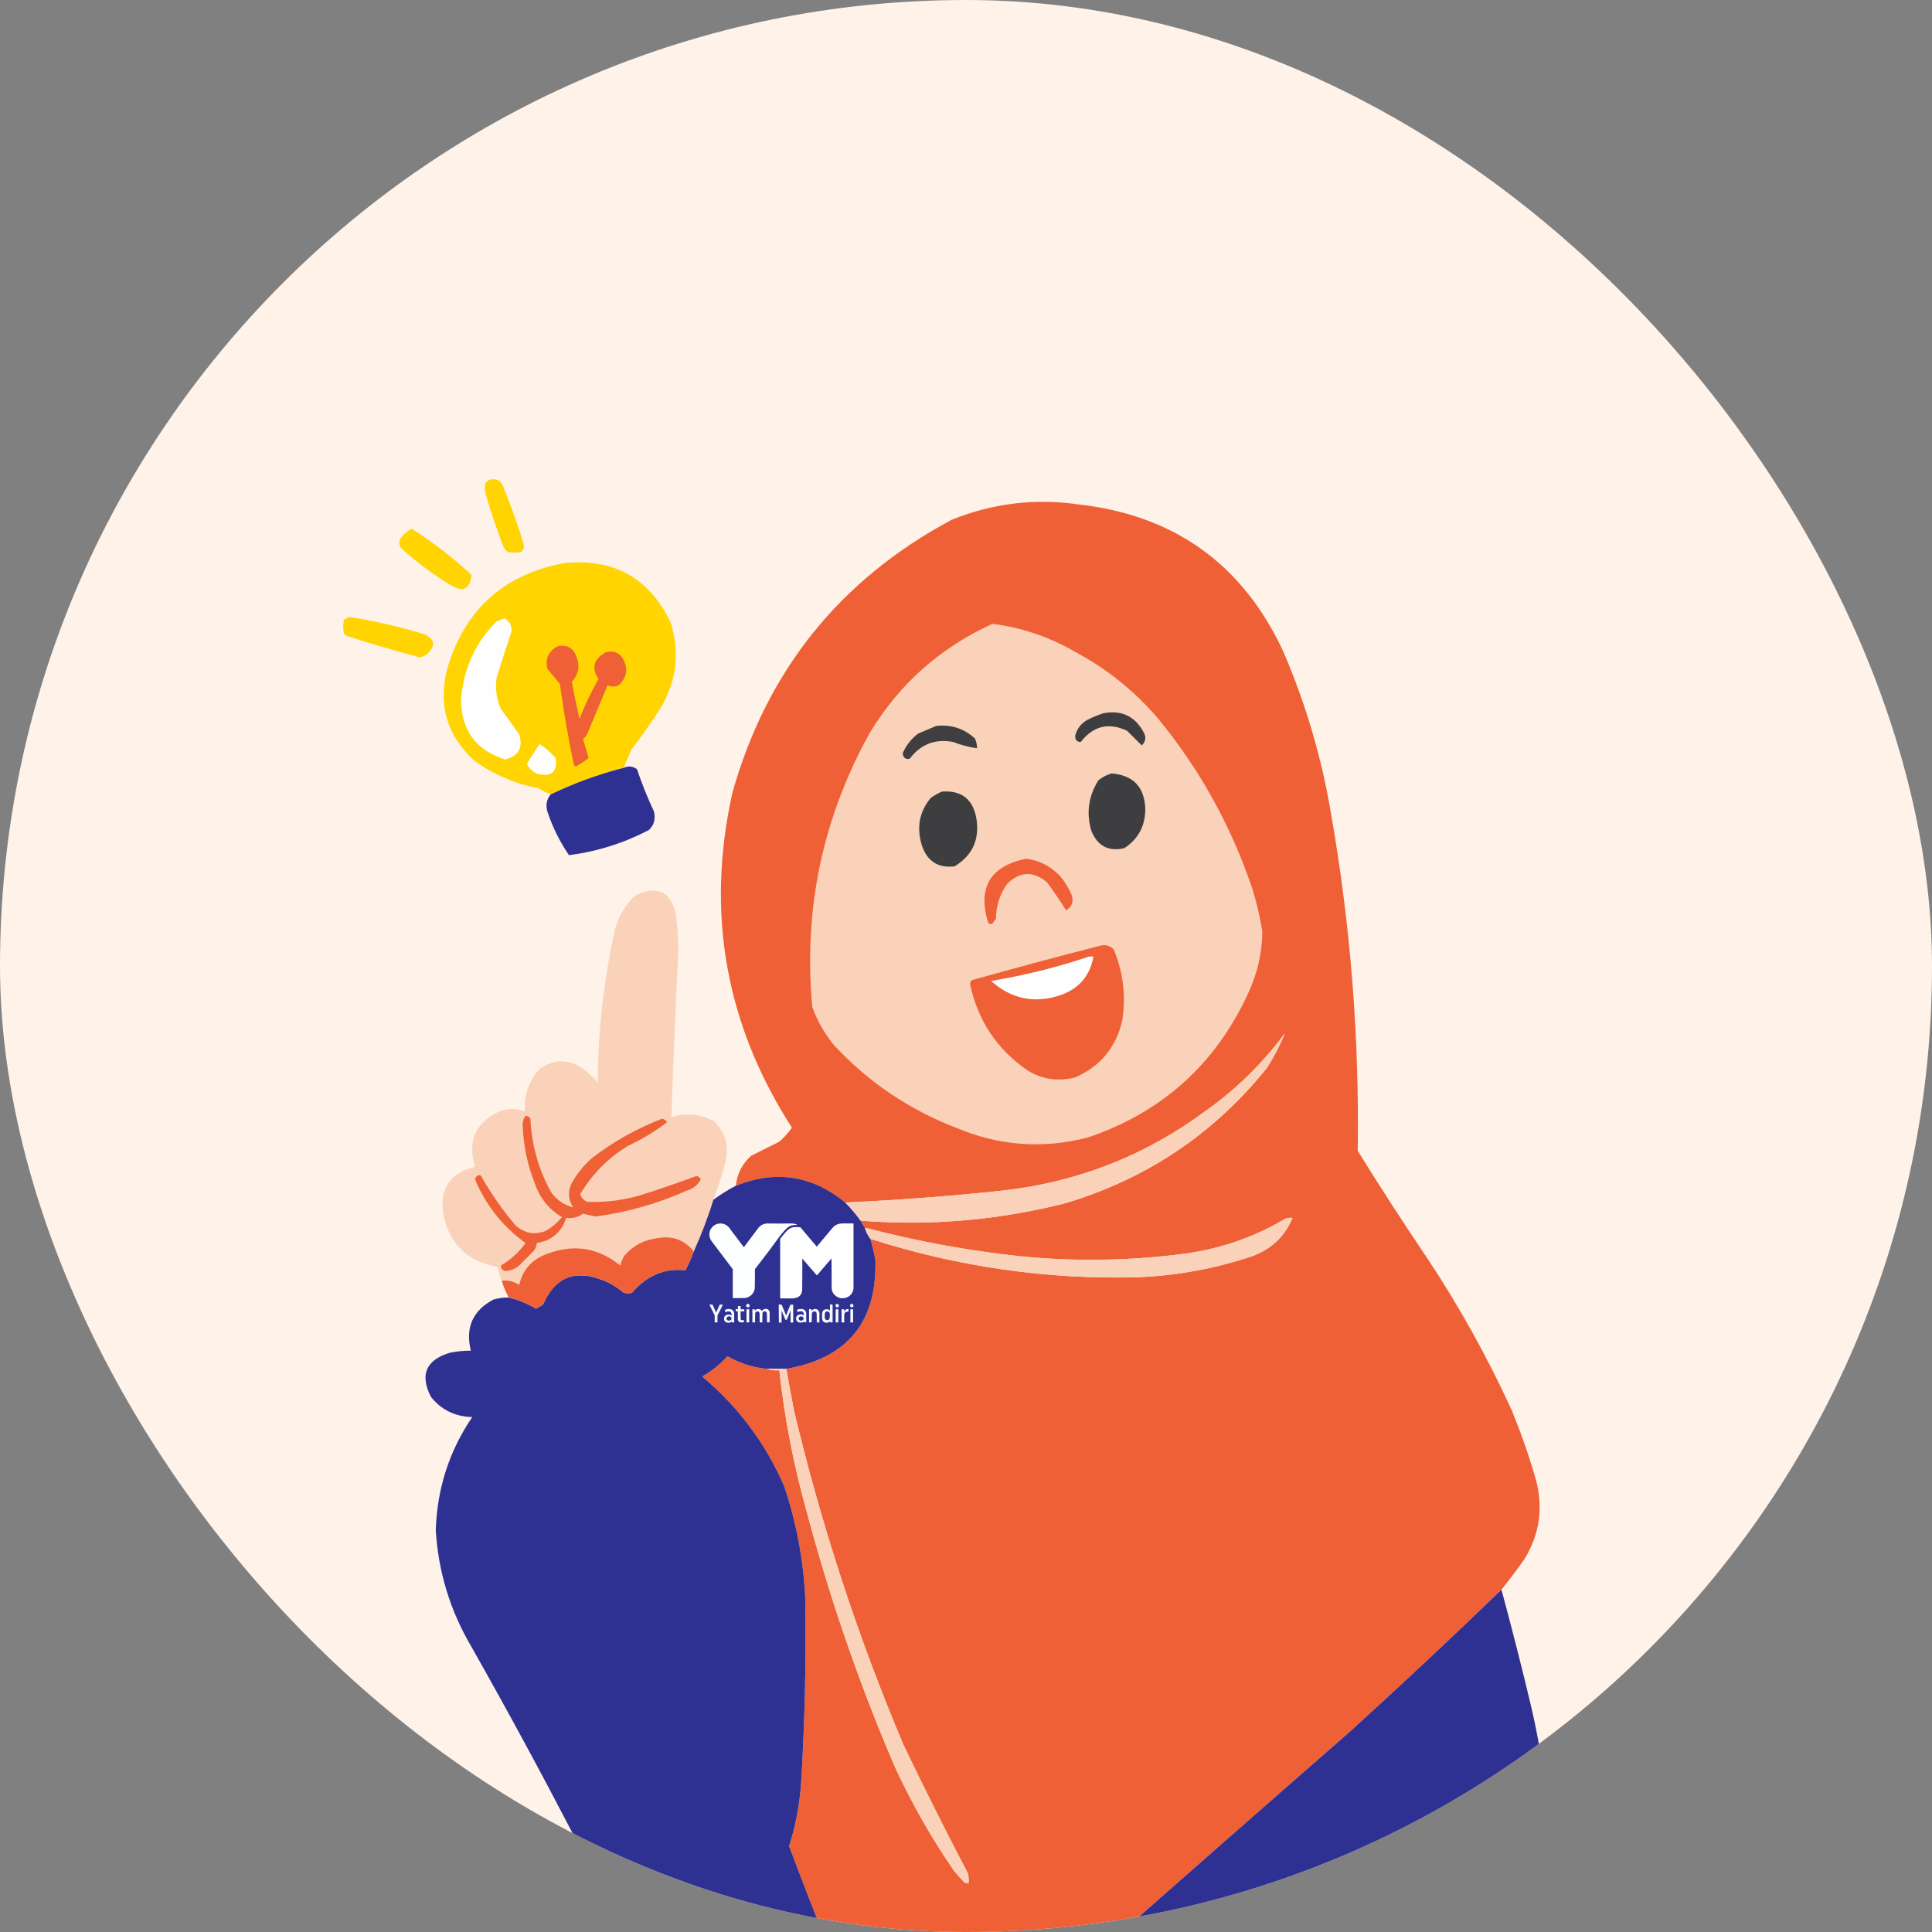 <svg width="140" height="140" viewBox="0 0 140 140" fill="none" xmlns="http://www.w3.org/2000/svg">
<rect x="0" y="0" width="140" height="140" fill="#808080" stroke="none"/>
<g clip-path="url(#clip0_1320_3363)">
<rect width="140" height="140" rx="70" fill="#FEF2E9"/>
<path fill-rule="evenodd" clip-rule="evenodd" d="M35.44 34.774C35.998 34.632 36.354 34.834 36.507 35.382C37.076 36.759 37.574 38.157 37.98 39.585C37.96 39.757 37.899 39.889 37.777 39.99C37.441 40.061 37.096 40.061 36.761 39.99C36.608 39.828 36.486 39.645 36.405 39.433C35.958 38.228 35.551 37.012 35.186 35.787C35.114 35.513 35.114 35.25 35.186 34.976C35.287 34.916 35.369 34.855 35.44 34.774Z" fill="#FFD400"/>
<path fill-rule="evenodd" clip-rule="evenodd" d="M108.801 115.194C105.194 118.678 101.536 122.101 97.827 125.474C91.68 130.842 85.543 136.23 79.436 141.629C75.941 144.627 72.486 147.686 69.072 150.795C68.157 151.524 67.212 152.193 66.227 152.821C65.759 152.952 65.373 152.831 65.058 152.466C63.189 148.769 61.512 144.992 60.029 141.122C59.053 138.692 58.108 136.241 57.184 133.779C57.651 132.311 57.935 130.812 58.047 129.272C58.322 124.785 58.423 120.298 58.352 115.801C58.22 113.026 57.712 110.332 56.828 107.699C55.477 104.589 53.495 101.936 50.884 99.748C51.575 99.353 52.184 98.857 52.713 98.279C53.597 98.786 54.542 99.09 55.558 99.191C55.842 99.292 56.147 99.323 56.472 99.292C56.848 102.756 57.509 106.169 58.454 109.522C60.14 115.862 62.274 122.041 64.855 128.057C66.074 130.69 67.497 133.182 69.123 135.552C69.366 135.846 69.621 136.139 69.885 136.413C69.976 136.463 70.078 136.484 70.189 136.463C70.21 136.22 70.189 135.987 70.139 135.754C68.523 132.675 66.969 129.566 65.465 126.436C62.152 118.587 59.51 110.525 57.539 102.229C57.346 101.216 57.153 100.204 56.98 99.191C61.41 98.421 63.565 95.788 63.432 91.291C63.331 90.774 63.209 90.268 63.077 89.771C69.356 91.787 75.788 92.719 82.382 92.557C85.238 92.445 88.012 91.939 90.714 91.037C92.117 90.531 93.102 89.599 93.661 88.252C93.488 88.232 93.316 88.252 93.153 88.303C90.928 89.63 88.52 90.47 85.939 90.835C81.956 91.362 77.952 91.432 73.949 91.037C70.129 90.632 66.369 89.933 62.67 88.961C62.548 88.809 62.447 88.647 62.366 88.455C67.375 88.85 72.323 88.424 77.201 87.189C83.084 85.426 87.941 82.175 91.781 77.415C92.31 76.604 92.747 75.754 93.102 74.883C91.487 77.06 89.576 78.934 87.361 80.504C82.992 83.745 78.074 85.669 72.628 86.277C68.838 86.682 65.048 86.966 61.248 87.138C58.85 85.173 56.218 84.768 53.322 85.923C53.414 85.052 53.79 84.322 54.44 83.745C55.121 83.411 55.791 83.066 56.472 82.732C56.818 82.428 57.123 82.084 57.387 81.719C52.581 74.245 51.138 66.162 53.068 57.462C55.558 48.609 60.852 42.006 68.97 37.661C71.917 36.476 74.965 36.101 78.115 36.547C85.096 37.326 90.064 40.892 93.001 47.232C94.626 51.01 95.775 54.919 96.455 58.981C97.868 67.053 98.508 75.197 98.386 83.391C99.991 85.993 101.658 88.556 103.365 91.088C105.722 94.623 107.785 98.34 109.563 102.229C110.223 103.85 110.803 105.511 111.29 107.192C111.839 109.238 111.575 111.163 110.477 112.965C109.939 113.725 109.38 114.475 108.801 115.194Z" fill="#EF6036"/>
<path fill-rule="evenodd" clip-rule="evenodd" d="M29.851 38.319C31.385 39.301 32.828 40.415 34.169 41.661C34.047 42.694 33.56 42.947 32.696 42.421C31.406 41.641 30.207 40.75 29.089 39.737C28.886 39.463 28.886 39.2 29.089 38.927C29.302 38.653 29.556 38.45 29.851 38.319Z" fill="#FFD400"/>
<path fill-rule="evenodd" clip-rule="evenodd" d="M45.194 55.639C43.365 56.104 41.607 56.753 39.91 57.563C39.595 57.441 39.29 57.289 38.996 57.107C37.279 56.783 35.714 56.104 34.322 55.081C32.34 53.228 31.721 50.98 32.442 48.346C33.722 44.123 36.557 41.6 40.926 40.8C44.493 40.456 47.053 41.894 48.598 45.105C49.268 47.262 49.035 49.318 47.886 51.283C47.216 52.327 46.505 53.339 45.753 54.322C45.56 54.757 45.367 55.203 45.194 55.639Z" fill="#FFD400"/>
<path fill-rule="evenodd" clip-rule="evenodd" d="M25.279 44.7C27.138 44.993 28.967 45.419 30.765 45.966C31.517 46.32 31.578 46.786 30.969 47.384C30.806 47.515 30.613 47.596 30.41 47.637C28.622 47.151 26.843 46.634 25.075 46.067C25.025 46.016 24.974 45.966 24.923 45.915C24.852 45.581 24.852 45.236 24.923 44.902C25.055 44.842 25.177 44.771 25.279 44.7Z" fill="#FFD400"/>
<path fill-rule="evenodd" clip-rule="evenodd" d="M36.557 44.801C36.923 45.014 37.096 45.328 37.065 45.764C36.699 46.857 36.344 47.951 35.998 49.055C35.866 49.865 35.968 50.645 36.303 51.385C36.74 51.992 37.187 52.6 37.624 53.208C37.919 54.18 37.573 54.788 36.608 55.031C34.525 54.393 33.458 52.975 33.407 50.777C33.55 48.549 34.393 46.645 35.947 45.054C36.161 44.974 36.364 44.882 36.557 44.801Z" fill="#FEFEFE"/>
<path fill-rule="evenodd" clip-rule="evenodd" d="M71.917 45.206C74.01 45.469 75.971 46.128 77.811 47.181C80.127 48.407 82.139 50.007 83.856 51.992C86.915 55.699 89.221 59.852 90.766 64.45C91.07 65.453 91.304 66.466 91.477 67.489C91.457 69.038 91.121 70.527 90.461 71.945C88.093 77.111 84.212 80.605 78.826 82.428C75.565 83.269 72.385 83.036 69.275 81.719C65.892 80.412 62.955 78.437 60.486 75.794C59.765 74.943 59.226 74.001 58.86 72.958C58.21 65.898 59.602 59.285 63.026 53.106C65.18 49.551 68.147 46.918 71.917 45.206Z" fill="#F9D2B9"/>
<path fill-rule="evenodd" clip-rule="evenodd" d="M40.418 46.827C41.119 46.695 41.577 46.968 41.79 47.637C42.034 48.305 41.912 48.893 41.434 49.409C41.607 50.311 41.79 51.212 41.993 52.093C42.379 51.101 42.837 50.139 43.365 49.207C42.847 48.397 43.019 47.758 43.873 47.282C44.422 47.11 44.848 47.262 45.143 47.738C45.519 48.427 45.438 49.045 44.889 49.612C44.605 49.784 44.32 49.794 44.025 49.663C43.517 50.878 43.009 52.093 42.501 53.309C42.42 53.39 42.328 53.481 42.247 53.562C42.389 54.018 42.522 54.474 42.654 54.929C42.369 55.152 42.064 55.355 41.739 55.537C41.678 55.517 41.627 55.486 41.587 55.436C41.18 53.491 40.845 51.526 40.571 49.561C40.266 49.187 39.961 48.822 39.656 48.447C39.504 47.708 39.758 47.171 40.418 46.827Z" fill="#EF6036"/>
<path fill-rule="evenodd" clip-rule="evenodd" d="M79.944 51.689C81.245 51.435 82.21 51.881 82.84 53.005C83.074 53.38 83.043 53.714 82.739 54.018C82.383 53.664 82.027 53.309 81.672 52.955C80.341 52.327 79.223 52.6 78.319 53.765C78.034 53.765 77.902 53.613 77.912 53.309C78.044 52.793 78.349 52.408 78.827 52.144C79.203 51.962 79.568 51.81 79.944 51.689Z" fill="#3E3E40"/>
<path fill-rule="evenodd" clip-rule="evenodd" d="M67.853 52.6C68.93 52.489 69.854 52.792 70.647 53.512C70.749 53.734 70.799 53.977 70.799 54.221C70.21 54.14 69.631 53.988 69.072 53.765C67.771 53.522 66.715 53.927 65.922 54.98C65.607 55.041 65.445 54.909 65.414 54.575C65.668 54.008 66.034 53.532 66.532 53.157C66.979 52.965 67.426 52.782 67.853 52.6Z" fill="#3F3E40"/>
<path fill-rule="evenodd" clip-rule="evenodd" d="M39.098 53.916C39.535 54.2 39.921 54.534 40.266 54.929C40.398 55.912 39.982 56.297 38.996 56.094C38.62 55.952 38.346 55.699 38.183 55.334C38.488 54.858 38.793 54.382 39.098 53.916Z" fill="#FEFEFE"/>
<path fill-rule="evenodd" clip-rule="evenodd" d="M39.91 57.563C41.607 56.753 43.365 56.105 45.194 55.639C45.529 55.487 45.854 55.517 46.159 55.74C46.505 56.773 46.911 57.786 47.378 58.779C47.521 59.315 47.409 59.771 47.023 60.146C45.194 61.098 43.263 61.706 41.231 61.969C40.56 60.986 40.032 59.923 39.656 58.779C39.534 58.313 39.615 57.907 39.91 57.563Z" fill="#2E3192"/>
<path fill-rule="evenodd" clip-rule="evenodd" d="M80.554 56.044C82.149 56.185 82.962 57.056 82.992 58.677C82.972 59.892 82.464 60.814 81.468 61.462C80.32 61.725 79.527 61.3 79.08 60.196C78.704 58.91 78.877 57.694 79.588 56.55C79.883 56.307 80.208 56.145 80.554 56.044Z" fill="#3E3E40"/>
<path fill-rule="evenodd" clip-rule="evenodd" d="M68.259 57.361C69.661 57.259 70.494 57.897 70.748 59.285C71.002 60.814 70.484 61.979 69.174 62.779C67.954 62.921 67.162 62.394 66.786 61.209C66.41 59.943 66.623 58.819 67.446 57.816C67.71 57.634 67.985 57.482 68.259 57.361Z" fill="#3E3E40"/>
<path fill-rule="evenodd" clip-rule="evenodd" d="M74.356 62.222C75.402 62.364 76.266 62.84 76.947 63.64C77.231 64.015 77.475 64.42 77.658 64.856C77.811 65.342 77.668 65.716 77.252 65.97C76.825 65.281 76.358 64.602 75.88 63.944C74.884 63.103 73.919 63.134 72.984 64.045C72.446 64.795 72.181 65.646 72.171 66.577C72.07 66.689 71.988 66.8 71.917 66.932C71.805 66.983 71.704 66.962 71.612 66.881C70.82 64.329 71.734 62.779 74.356 62.222Z" fill="#EF6036"/>
<path fill-rule="evenodd" clip-rule="evenodd" d="M51.697 86.936C51.3 88.222 50.823 89.468 50.274 90.683C49.593 89.842 48.719 89.518 47.632 89.721C46.667 89.842 45.874 90.258 45.245 90.987C45.112 91.21 45.011 91.453 44.94 91.696C43.365 90.42 41.627 90.126 39.707 90.835C38.579 91.22 37.878 91.98 37.624 93.114C37.238 92.85 36.821 92.749 36.354 92.81C36.232 92.486 36.13 92.141 36.049 91.797C33.905 91.433 32.594 90.177 32.137 88.05C31.822 86.166 32.584 85.001 34.423 84.555C33.854 82.671 34.464 81.324 36.252 80.504C36.852 80.291 37.451 80.301 38.03 80.555C37.959 79.37 38.315 78.347 39.097 77.465C40.083 76.756 41.099 76.726 42.145 77.364C42.562 77.678 42.958 78.033 43.314 78.428C43.334 74.741 43.741 71.095 44.533 67.489C44.777 66.486 45.265 65.625 46.007 64.906C47.693 64.096 48.689 64.623 49.004 66.476C49.096 67.266 49.146 68.056 49.156 68.856C48.953 72.887 48.791 76.929 48.648 80.96C49.695 80.636 50.711 80.717 51.697 81.213C52.571 82.023 52.855 83.026 52.56 84.201C52.327 85.133 52.032 86.044 51.697 86.936Z" fill="#F9D2B9"/>
<path fill-rule="evenodd" clip-rule="evenodd" d="M79.843 68.501C80.188 68.461 80.473 68.562 80.706 68.805C81.397 70.466 81.601 72.188 81.316 73.971C80.869 75.905 79.731 77.273 77.912 78.073C76.683 78.387 75.534 78.225 74.457 77.566C72.232 76.027 70.84 73.93 70.291 71.287C70.312 71.195 70.353 71.115 70.393 71.034C73.543 70.152 76.693 69.302 79.843 68.501Z" fill="#EF6036"/>
<path fill-rule="evenodd" clip-rule="evenodd" d="M78.928 69.312C79.03 69.312 79.131 69.312 79.233 69.312C78.999 70.679 78.217 71.611 76.896 72.097C75.006 72.746 73.309 72.411 71.815 71.085C74.244 70.679 76.621 70.092 78.928 69.312Z" fill="#FEFEFE"/>
<path fill-rule="evenodd" clip-rule="evenodd" d="M38.081 80.858C38.234 80.858 38.356 80.929 38.437 81.061C38.518 82.975 39.026 84.768 39.961 86.429C40.378 86.976 40.896 87.331 41.536 87.493C41.191 86.966 41.14 86.409 41.383 85.821C41.76 85.112 42.257 84.495 42.857 83.948C44.422 82.742 46.129 81.78 47.988 81.061C48.13 81.102 48.252 81.193 48.344 81.314C47.46 81.993 46.515 82.56 45.499 83.036C44.056 83.917 42.908 85.082 42.044 86.53C42.125 86.794 42.298 86.986 42.552 87.087C44.005 87.148 45.428 86.946 46.82 86.48C48.049 86.085 49.268 85.659 50.477 85.214C50.62 85.254 50.721 85.335 50.782 85.467C50.559 85.882 50.224 86.145 49.766 86.277C47.673 87.209 45.489 87.837 43.212 88.151C42.887 88.1 42.562 88.029 42.247 87.948C41.892 88.212 41.485 88.313 41.028 88.252C40.693 89.295 39.981 89.903 38.894 90.075C38.884 90.308 38.803 90.511 38.64 90.683C38.285 91.037 37.929 91.392 37.573 91.746C37.319 91.939 37.035 92.06 36.709 92.101C36.425 92.091 36.293 91.959 36.303 91.696C37.014 91.281 37.604 90.744 38.081 90.075C36.435 88.88 35.216 87.351 34.423 85.467C34.484 85.234 34.616 85.133 34.83 85.163C35.561 86.459 36.405 87.675 37.37 88.809C38 89.366 38.711 89.498 39.504 89.214C39.971 88.951 40.378 88.617 40.723 88.201C39.758 87.614 39.097 86.794 38.742 85.72C38.213 84.383 37.929 83.006 37.878 81.567C37.858 81.294 37.929 81.061 38.081 80.858Z" fill="#EF6036"/>
<path fill-rule="evenodd" clip-rule="evenodd" d="M61.248 87.138C61.665 87.553 62.031 87.989 62.366 88.454C62.447 88.647 62.549 88.809 62.671 88.961C62.752 89.265 62.894 89.538 63.077 89.771C63.209 90.267 63.331 90.774 63.433 91.29C63.565 95.787 61.411 98.421 56.98 99.191C56.503 99.191 56.036 99.191 55.558 99.191C54.542 99.089 53.597 98.785 52.713 98.279C52.185 98.856 51.575 99.353 50.884 99.748C53.495 101.935 55.477 104.589 56.828 107.698C57.712 110.332 58.22 113.026 58.352 115.801C58.423 120.298 58.322 124.785 58.047 129.272C57.936 130.811 57.651 132.31 57.184 133.779C58.108 136.24 59.053 138.691 60.029 141.122C57.478 140.768 55.08 139.998 52.815 138.793C49.98 139.694 47.409 139.198 45.092 137.324C43.69 136.068 42.522 134.63 41.587 133.019C39.189 128.411 36.72 123.853 34.169 119.346C32.625 116.733 31.761 113.907 31.578 110.889C31.67 107.891 32.544 105.156 34.22 102.685C32.98 102.654 31.975 102.168 31.223 101.216C30.41 99.616 30.867 98.552 32.594 98.026C33.092 97.924 33.6 97.874 34.118 97.874C33.712 96.203 34.251 94.977 35.744 94.177C36.11 94.066 36.486 94.015 36.862 94.025C37.563 94.187 38.224 94.461 38.843 94.835C39.016 94.734 39.179 94.633 39.351 94.531C40.205 92.556 41.648 91.969 43.67 92.759C44.229 92.982 44.737 93.286 45.194 93.671C45.397 93.741 45.6 93.741 45.804 93.671C46.881 92.415 48.171 91.878 49.665 92.05C49.898 91.604 50.102 91.149 50.274 90.683C50.823 89.467 51.301 88.222 51.697 86.935C52.215 86.56 52.754 86.216 53.323 85.922C56.218 84.768 58.85 85.173 61.248 87.138Z" fill="#2E3192"/>
<path fill-rule="evenodd" clip-rule="evenodd" d="M62.366 88.454C62.03 87.989 61.665 87.553 61.248 87.138C65.048 86.966 68.838 86.682 72.628 86.277C78.075 85.669 82.992 83.745 87.362 80.504C89.577 78.934 91.487 77.06 93.102 74.882C92.747 75.753 92.31 76.604 91.781 77.414C87.941 82.175 83.084 85.426 77.201 87.188C72.323 88.424 67.375 88.849 62.366 88.454Z" fill="#F9D2B9"/>
<path fill-rule="evenodd" clip-rule="evenodd" d="M50.274 90.683C50.102 91.149 49.898 91.605 49.665 92.05C48.171 91.878 46.881 92.415 45.804 93.671C45.6 93.742 45.397 93.742 45.194 93.671C44.737 93.286 44.229 92.982 43.67 92.759C41.648 91.969 40.205 92.557 39.352 94.532C39.179 94.633 39.016 94.734 38.843 94.835C38.224 94.461 37.563 94.187 36.862 94.025C36.659 93.64 36.486 93.235 36.354 92.81C36.821 92.749 37.238 92.85 37.624 93.114C37.878 91.979 38.579 91.22 39.707 90.835C41.627 90.126 43.365 90.419 44.94 91.696C45.011 91.453 45.113 91.21 45.245 90.987C45.875 90.257 46.667 89.842 47.633 89.721C48.72 89.518 49.594 89.842 50.274 90.683Z" fill="#EF6036"/>
<path fill-rule="evenodd" clip-rule="evenodd" d="M63.077 89.771C62.894 89.538 62.752 89.265 62.67 88.961C66.369 89.933 70.129 90.632 73.949 91.037C77.952 91.432 81.956 91.361 85.939 90.835C88.52 90.47 90.928 89.629 93.153 88.302C93.316 88.252 93.488 88.232 93.661 88.252C93.102 89.599 92.117 90.531 90.714 91.037C88.012 91.939 85.238 92.445 82.382 92.556C75.788 92.719 69.356 91.787 63.077 89.771Z" fill="#F9D2B9"/>
<path fill-rule="evenodd" clip-rule="evenodd" d="M108.801 115.194C109.573 118.05 110.305 120.916 110.986 123.803C111.443 125.778 111.778 127.763 112.002 129.779C112.388 132.341 111.422 134.175 109.106 135.299C107.185 136.271 105.184 137.051 103.111 137.628C95.368 139.857 87.484 141.194 79.436 141.629C85.543 136.231 91.68 130.842 97.827 125.474C101.536 122.101 105.194 118.678 108.801 115.194Z" fill="#2E3192"/>
<path fill-rule="evenodd" clip-rule="evenodd" d="M55.558 99.191C56.036 99.191 56.503 99.191 56.981 99.191C57.153 100.204 57.346 101.217 57.539 102.229C59.511 110.525 62.153 118.587 65.465 126.436C66.969 129.566 68.523 132.675 70.139 135.755C70.19 135.987 70.21 136.22 70.19 136.464C70.078 136.484 69.976 136.464 69.885 136.413C69.621 136.139 69.367 135.846 69.123 135.552C67.497 133.182 66.075 130.69 64.855 128.057C62.274 122.041 60.141 115.862 58.454 109.522C57.509 106.169 56.849 102.756 56.473 99.292C56.147 99.323 55.843 99.292 55.558 99.191Z" fill="#F9D2B9"/>
<path opacity="0.996" fill-rule="evenodd" clip-rule="evenodd" d="M52.185 88.657C52.429 88.657 52.632 88.748 52.805 88.921C53.17 89.407 53.536 89.893 53.902 90.379C54.258 89.903 54.613 89.437 54.969 88.961C55.132 88.769 55.345 88.667 55.599 88.657C56.178 88.667 56.757 88.667 57.337 88.657C57.499 88.657 57.641 88.688 57.784 88.758C57.651 88.758 57.509 88.769 57.377 88.799C57.255 88.829 57.143 88.89 57.052 88.971C56.971 89.042 56.9 89.113 56.828 89.194C56.706 89.326 56.595 89.468 56.483 89.609C56.259 89.923 56.026 90.237 55.792 90.551C55.426 91.027 55.071 91.493 54.705 91.969C54.705 92.425 54.705 92.891 54.695 93.347C54.644 93.671 54.471 93.894 54.166 94.015C54.115 94.035 54.075 94.046 54.024 94.056C53.719 94.066 53.404 94.066 53.099 94.066C53.099 93.367 53.099 92.668 53.099 91.969C52.581 91.281 52.063 90.602 51.545 89.913C51.392 89.67 51.362 89.417 51.464 89.143C51.616 88.84 51.85 88.677 52.185 88.657Z" fill="#FEFFFE"/>
<path opacity="0.997" fill-rule="evenodd" clip-rule="evenodd" d="M61.035 88.657C61.309 88.657 61.584 88.657 61.848 88.657C61.848 90.237 61.848 91.807 61.848 93.387C61.797 93.691 61.635 93.904 61.35 94.025C61.005 94.137 60.7 94.066 60.446 93.802C60.334 93.671 60.273 93.519 60.263 93.357C60.263 92.638 60.263 91.909 60.253 91.189C59.897 91.605 59.551 92.01 59.196 92.425C58.84 92.02 58.495 91.605 58.139 91.2C58.139 91.959 58.139 92.719 58.129 93.478C58.109 93.813 57.926 94.005 57.601 94.066C57.56 94.076 57.509 94.076 57.468 94.086C57.154 94.086 56.849 94.086 56.534 94.086C56.534 92.648 56.534 91.21 56.534 89.771C56.696 89.559 56.869 89.346 57.062 89.153C57.143 89.083 57.235 89.012 57.336 88.971C57.428 88.941 57.519 88.921 57.611 88.921C57.743 88.921 57.875 88.921 57.997 88.931C58.393 89.397 58.789 89.873 59.186 90.338C59.582 89.862 59.978 89.386 60.374 88.921C60.568 88.738 60.781 88.657 61.035 88.657Z" fill="#FEFFFE"/>
<path opacity="0.955" fill-rule="evenodd" clip-rule="evenodd" d="M54.186 94.481C54.267 94.481 54.318 94.532 54.328 94.613C54.318 94.694 54.278 94.734 54.196 94.744C54.095 94.724 54.054 94.663 54.074 94.562C54.095 94.511 54.135 94.491 54.186 94.481Z" fill="#FEFFFE"/>
<path opacity="0.957" fill-rule="evenodd" clip-rule="evenodd" d="M60.659 94.481C60.761 94.491 60.801 94.542 60.791 94.643C60.761 94.724 60.7 94.754 60.618 94.734C60.557 94.694 60.527 94.643 60.547 94.572C60.557 94.522 60.598 94.491 60.659 94.481Z" fill="#FEFFFE"/>
<path opacity="0.959" fill-rule="evenodd" clip-rule="evenodd" d="M61.716 94.481C61.817 94.491 61.858 94.552 61.848 94.653C61.817 94.724 61.756 94.754 61.675 94.724C61.614 94.694 61.584 94.643 61.604 94.572C61.614 94.522 61.655 94.491 61.716 94.481Z" fill="#FEFFFE"/>
<path opacity="0.972" fill-rule="evenodd" clip-rule="evenodd" d="M51.402 94.542C51.484 94.532 51.555 94.532 51.636 94.542C51.717 94.734 51.809 94.927 51.89 95.119C51.981 94.927 52.063 94.734 52.154 94.542C52.225 94.532 52.307 94.532 52.378 94.542C52.256 94.805 52.124 95.069 51.992 95.322C51.992 95.494 51.992 95.656 51.992 95.828C51.921 95.828 51.86 95.828 51.788 95.828C51.788 95.656 51.788 95.494 51.788 95.322C51.666 95.058 51.534 94.795 51.402 94.542Z" fill="#FEFFFE"/>
<path opacity="0.968" fill-rule="evenodd" clip-rule="evenodd" d="M56.432 94.532C56.503 94.532 56.574 94.532 56.645 94.542C56.747 94.805 56.859 95.058 56.961 95.322C57.072 95.058 57.174 94.805 57.276 94.542C57.347 94.542 57.408 94.542 57.479 94.542C57.479 94.977 57.479 95.403 57.479 95.838C57.418 95.838 57.347 95.838 57.286 95.838C57.286 95.545 57.286 95.251 57.286 94.957C57.194 95.18 57.103 95.413 57.011 95.636C56.981 95.636 56.94 95.636 56.91 95.636C56.818 95.413 56.727 95.19 56.635 94.967C56.635 95.261 56.635 95.545 56.635 95.838C56.574 95.838 56.503 95.838 56.442 95.838C56.432 95.393 56.432 94.967 56.432 94.532Z" fill="#FEFFFE"/>
<path opacity="0.968" fill-rule="evenodd" clip-rule="evenodd" d="M60.141 94.532C60.202 94.532 60.273 94.532 60.334 94.532C60.334 94.967 60.334 95.393 60.334 95.828C60.273 95.828 60.222 95.828 60.161 95.828C60.161 95.798 60.151 95.767 60.151 95.737C60.07 95.838 59.958 95.869 59.836 95.848C59.673 95.818 59.582 95.717 59.572 95.555C59.572 95.433 59.572 95.302 59.572 95.18C59.602 94.957 59.724 94.856 59.958 94.876C60.029 94.886 60.09 94.917 60.141 94.967C60.141 94.815 60.141 94.674 60.141 94.532ZM59.917 95.028C60.039 95.028 60.11 95.079 60.131 95.2C60.141 95.312 60.131 95.423 60.12 95.524C60.08 95.636 60.009 95.676 59.897 95.656C59.826 95.636 59.775 95.585 59.765 95.514C59.755 95.393 59.765 95.271 59.775 95.16C59.795 95.089 59.846 95.038 59.917 95.028Z" fill="#FEFFFE"/>
<path opacity="0.973" fill-rule="evenodd" clip-rule="evenodd" d="M53.475 94.643C53.536 94.643 53.607 94.643 53.668 94.643C53.668 94.724 53.668 94.795 53.668 94.876C53.76 94.876 53.841 94.876 53.932 94.876C53.932 94.927 53.932 94.977 53.932 95.028C53.841 95.028 53.76 95.028 53.668 95.028C53.668 95.22 53.668 95.413 53.678 95.605C53.688 95.636 53.719 95.656 53.749 95.666C53.8 95.666 53.851 95.666 53.902 95.656C53.912 95.707 53.912 95.757 53.922 95.798C53.922 95.798 53.922 95.808 53.912 95.808C53.821 95.828 53.719 95.838 53.627 95.818C53.536 95.788 53.485 95.727 53.465 95.636C53.465 95.433 53.465 95.22 53.465 95.018C53.414 95.018 53.363 95.018 53.312 95.018C53.312 94.967 53.312 94.916 53.312 94.866C53.363 94.866 53.414 94.866 53.465 94.866C53.475 94.795 53.475 94.714 53.475 94.643Z" fill="#FEFFFE"/>
<path opacity="0.973" fill-rule="evenodd" clip-rule="evenodd" d="M52.754 94.856C52.855 94.846 52.947 94.866 53.038 94.906C53.13 94.967 53.191 95.058 53.201 95.17C53.201 95.392 53.201 95.605 53.201 95.828C53.15 95.828 53.099 95.828 53.048 95.828C53.038 95.808 53.038 95.777 53.038 95.757C52.967 95.828 52.886 95.858 52.784 95.848C52.642 95.858 52.541 95.798 52.48 95.666C52.429 95.453 52.51 95.311 52.723 95.261C52.794 95.251 52.866 95.261 52.937 95.281C52.967 95.291 52.987 95.311 53.018 95.332C53.028 95.089 52.927 94.997 52.683 95.048C52.642 95.058 52.601 95.068 52.571 95.089C52.551 95.038 52.53 94.987 52.52 94.937C52.541 94.916 52.571 94.906 52.591 94.896C52.642 94.876 52.703 94.866 52.754 94.856ZM52.774 95.392C52.866 95.372 52.947 95.403 52.998 95.473C53.028 95.595 52.987 95.666 52.866 95.696C52.784 95.706 52.713 95.686 52.662 95.625C52.622 95.504 52.662 95.433 52.774 95.392Z" fill="#FEFFFE"/>
<path opacity="0.978" fill-rule="evenodd" clip-rule="evenodd" d="M54.908 94.856C55.009 94.846 55.101 94.876 55.172 94.947C55.182 94.967 55.202 94.987 55.212 95.008C55.283 94.886 55.385 94.835 55.527 94.846C55.639 94.856 55.71 94.916 55.751 95.018C55.761 95.048 55.771 95.089 55.771 95.119C55.771 95.352 55.771 95.585 55.771 95.818C55.71 95.818 55.639 95.818 55.578 95.818C55.578 95.595 55.578 95.382 55.568 95.159C55.538 95.038 55.456 94.997 55.344 95.038C55.294 95.058 55.263 95.099 55.253 95.159C55.243 95.382 55.243 95.605 55.243 95.828C55.182 95.828 55.111 95.828 55.05 95.828C55.05 95.605 55.05 95.382 55.04 95.159C55.009 95.048 54.948 95.008 54.837 95.038C54.776 95.058 54.745 95.099 54.725 95.159C54.715 95.382 54.715 95.605 54.715 95.828C54.654 95.828 54.582 95.828 54.522 95.828C54.522 95.514 54.522 95.19 54.522 94.876C54.582 94.876 54.633 94.876 54.694 94.876C54.694 94.916 54.704 94.947 54.704 94.987C54.745 94.906 54.816 94.866 54.908 94.856Z" fill="#FEFFFE"/>
<path opacity="0.97" fill-rule="evenodd" clip-rule="evenodd" d="M57.986 94.856C58.098 94.846 58.21 94.866 58.301 94.927C58.373 94.988 58.413 95.069 58.423 95.16C58.423 95.383 58.423 95.595 58.423 95.818C58.373 95.818 58.322 95.818 58.271 95.818C58.261 95.798 58.261 95.768 58.261 95.747C58.19 95.818 58.108 95.849 58.007 95.838C57.814 95.838 57.702 95.747 57.682 95.545C57.692 95.383 57.783 95.281 57.946 95.251C58.047 95.231 58.149 95.251 58.24 95.312C58.251 95.251 58.24 95.19 58.23 95.14C58.19 95.059 58.119 95.018 58.027 95.018C57.946 95.018 57.875 95.038 57.804 95.079C57.783 95.038 57.763 94.988 57.753 94.937C57.753 94.927 57.753 94.917 57.753 94.917C57.783 94.897 57.814 94.886 57.844 94.876C57.875 94.876 57.936 94.866 57.986 94.856ZM57.997 95.393C58.078 95.383 58.149 95.403 58.21 95.454C58.261 95.565 58.23 95.636 58.119 95.686C58.058 95.707 57.986 95.697 57.936 95.666C57.875 95.616 57.854 95.555 57.885 95.474C57.915 95.433 57.956 95.403 57.997 95.393Z" fill="#FEFFFE"/>
<path opacity="0.976" fill-rule="evenodd" clip-rule="evenodd" d="M59.023 94.856C59.166 94.836 59.277 94.896 59.348 95.028C59.369 95.069 59.379 95.119 59.379 95.16C59.379 95.382 59.379 95.605 59.379 95.828C59.318 95.828 59.247 95.828 59.186 95.828C59.186 95.605 59.186 95.382 59.176 95.16C59.145 95.048 59.074 95.008 58.952 95.038C58.891 95.058 58.85 95.109 58.83 95.17C58.82 95.382 58.82 95.605 58.82 95.818C58.759 95.818 58.688 95.818 58.627 95.818C58.627 95.504 58.627 95.18 58.627 94.866C58.688 94.866 58.739 94.866 58.8 94.876C58.8 94.917 58.81 94.947 58.81 94.987C58.871 94.917 58.942 94.866 59.023 94.856Z" fill="#FEFFFE"/>
<path opacity="0.978" fill-rule="evenodd" clip-rule="evenodd" d="M61.431 94.856C61.451 94.856 61.472 94.856 61.482 94.856C61.482 94.917 61.482 94.988 61.482 95.048C61.421 95.048 61.36 95.048 61.299 95.069C61.218 95.119 61.177 95.19 61.177 95.291C61.177 95.474 61.177 95.646 61.177 95.828C61.116 95.828 61.045 95.828 60.984 95.828C60.984 95.514 60.984 95.19 60.984 94.876C61.045 94.876 61.096 94.876 61.157 94.876C61.157 94.927 61.157 94.978 61.167 95.028C61.228 94.917 61.309 94.866 61.431 94.856Z" fill="#FEFFFE"/>
<path opacity="0.988" fill-rule="evenodd" clip-rule="evenodd" d="M54.095 94.876C54.156 94.876 54.227 94.876 54.288 94.876C54.288 95.19 54.288 95.514 54.288 95.828C54.227 95.828 54.156 95.828 54.095 95.828C54.095 95.504 54.095 95.19 54.095 94.876Z" fill="#FEFFFE"/>
<path opacity="0.98" fill-rule="evenodd" clip-rule="evenodd" d="M60.557 94.876C60.618 94.876 60.689 94.876 60.75 94.876C60.75 95.19 60.75 95.514 60.75 95.828C60.689 95.828 60.618 95.828 60.557 95.828C60.557 95.504 60.557 95.19 60.557 94.876Z" fill="#FEFFFE"/>
<path opacity="0.98" fill-rule="evenodd" clip-rule="evenodd" d="M61.624 94.876C61.685 94.876 61.756 94.876 61.817 94.876C61.817 95.19 61.817 95.514 61.817 95.828C61.756 95.828 61.685 95.828 61.624 95.828C61.624 95.504 61.624 95.19 61.624 94.876Z" fill="#FEFFFE"/>
</g>
<defs>
<clipPath id="clip0_1320_3363">
<rect width="140" height="140" rx="70" fill="white"/>
</clipPath>
</defs>
</svg>
